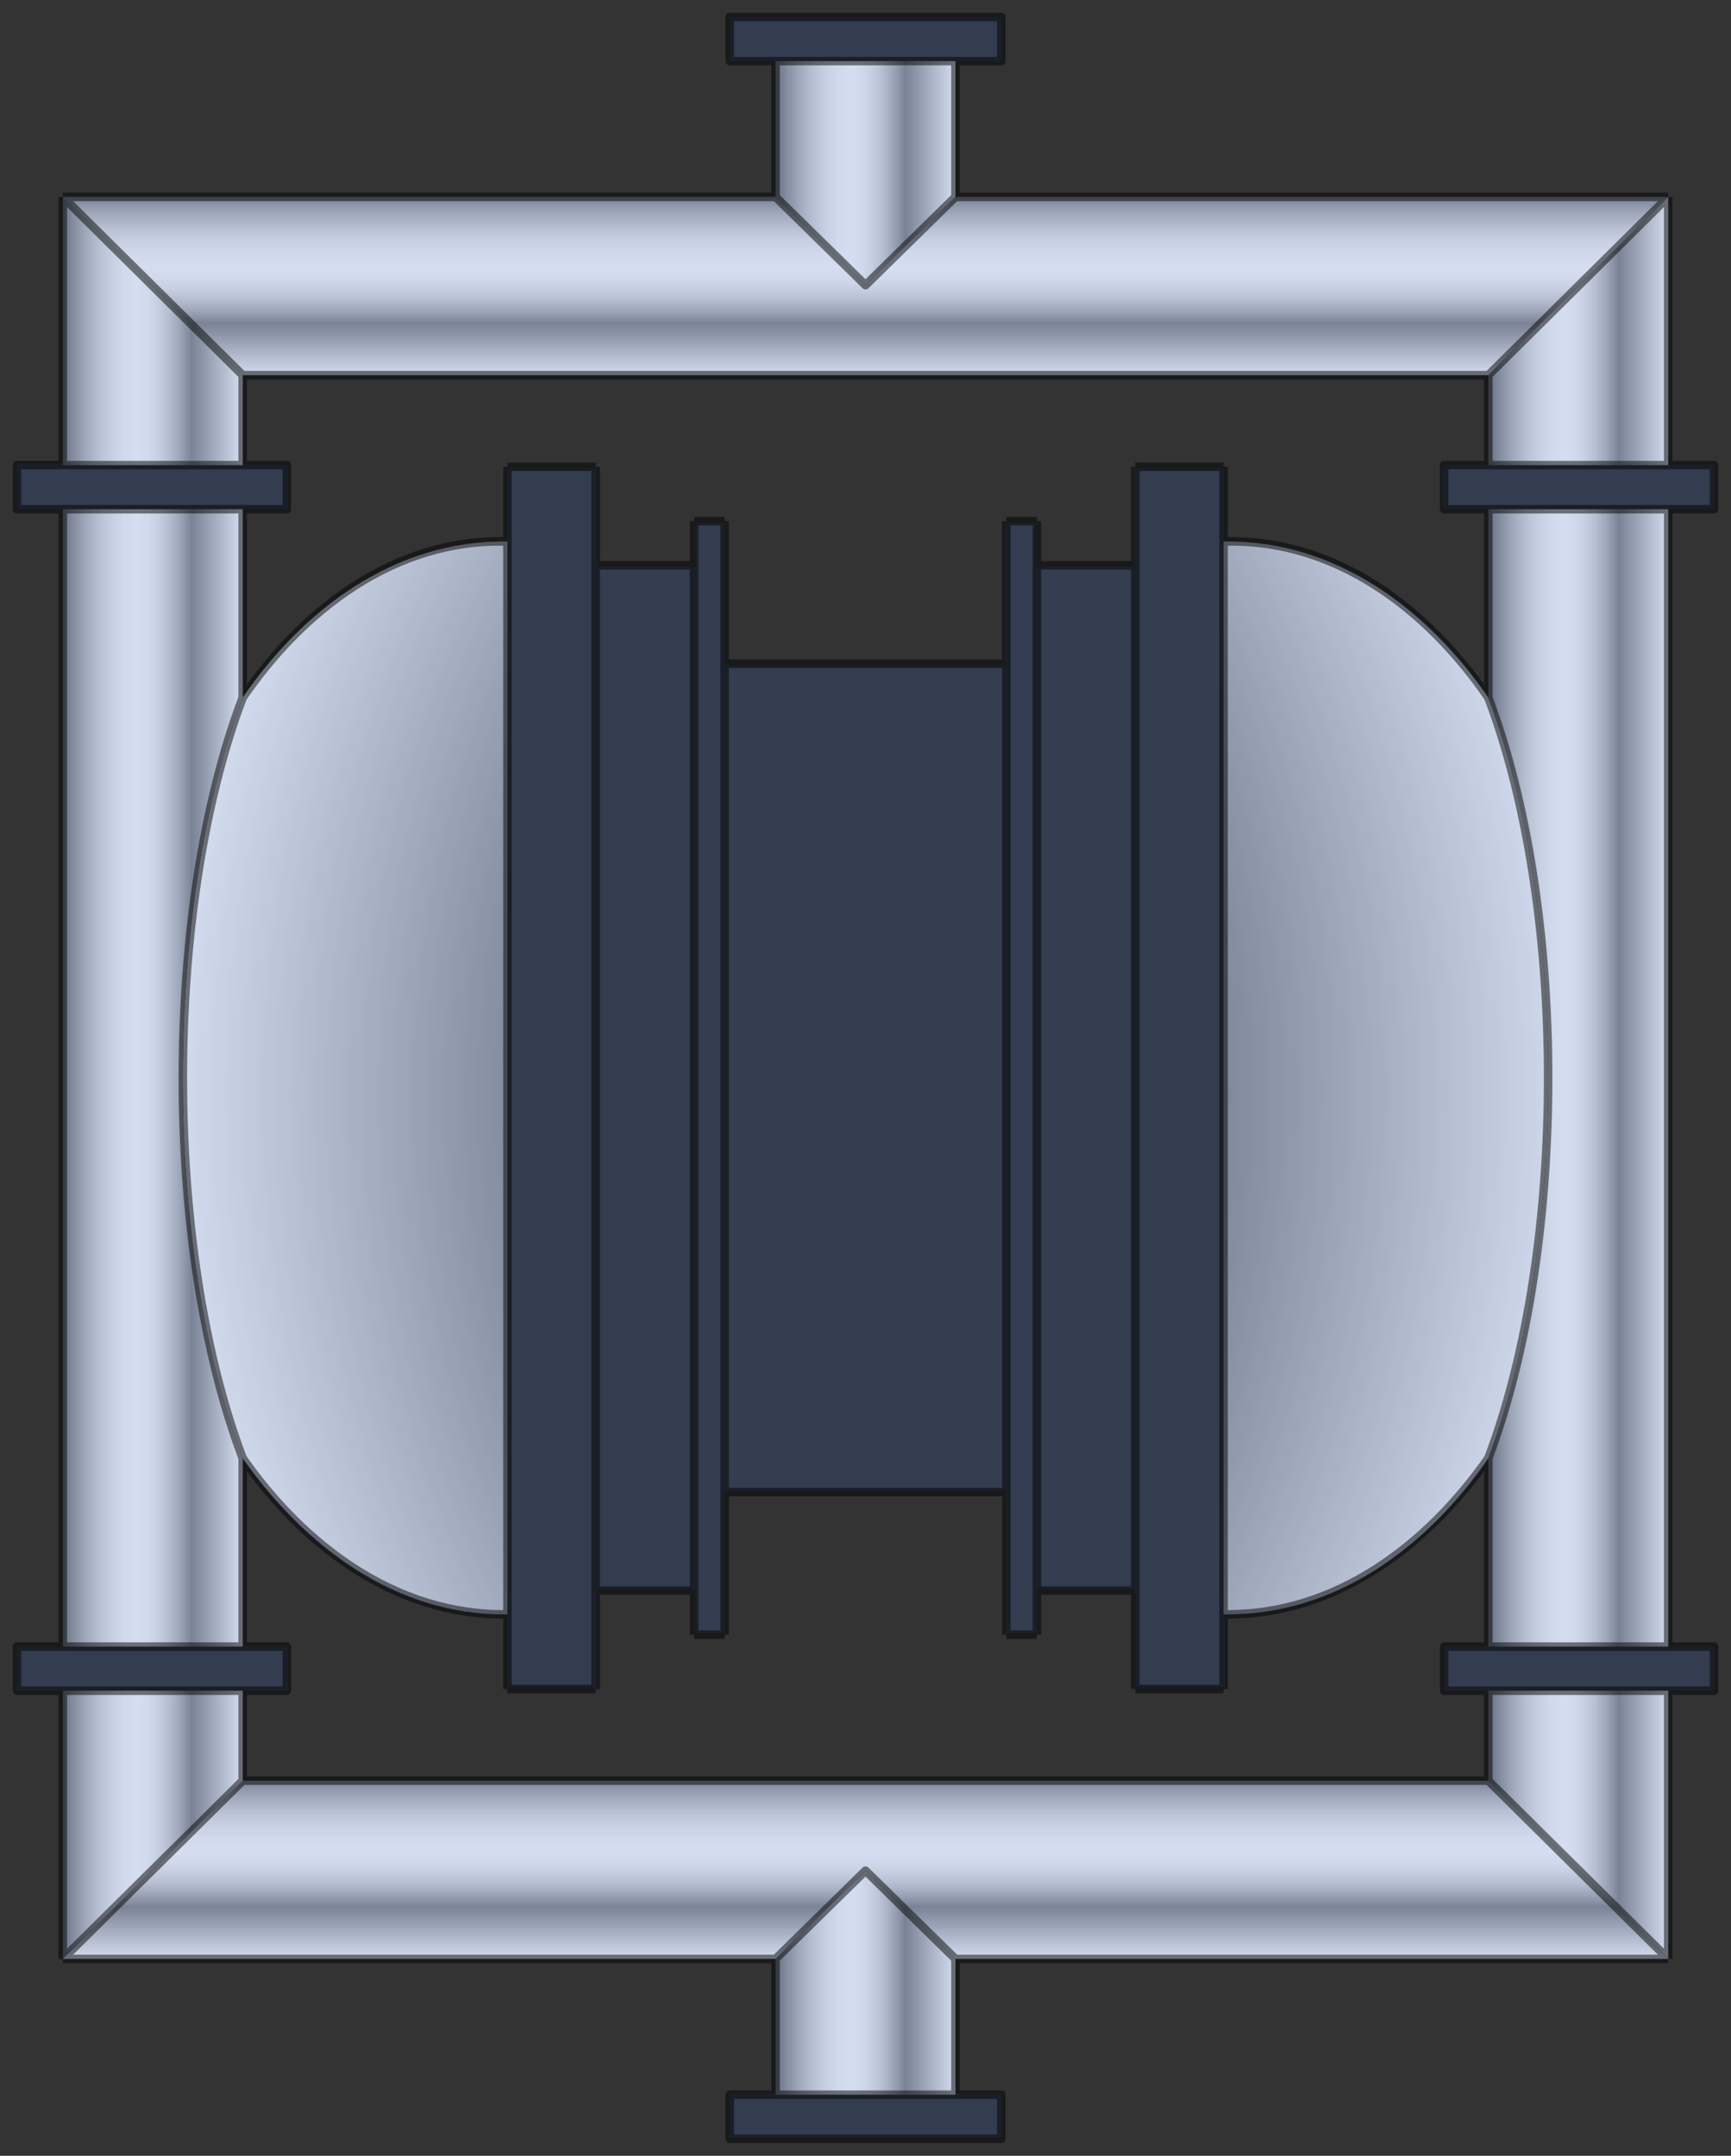 <?xml version="1.0" encoding="utf-8"?>
<!-- Generator: Adobe Illustrator 21.0.0, SVG Export Plug-In . SVG Version: 6.00 Build 0)  -->
<svg version="1.1" id="Layer_01" xmlns:agg="http://www.example.com"
	 xmlns="http://www.w3.org/2000/svg" xmlns:xlink="http://www.w3.org/1999/xlink" x="0px" y="0px" viewBox="0 0 102 127"
	 style="enable-background:new 0 0 102 127;" xml:space="preserve">
<rect x="0" y="0" width="102" height="127" fill="#333333" stroke="none"/>
<style type="text/css">
	.st0{fill:url(#SVGID_1_);}
	.st1{fill:url(#SVGID_2_);}
	.st2{fill:url(#SVGID_3_);}
	.st3{fill:url(#SVGID_4_);}
	.st4{fill:url(#SVGID_5_);}
	.st5{fill:url(#SVGID_6_);}
	.st6{fill:url(#SVGID_7_);}
	.st7{fill:url(#SVGID_8_);}
	.st8{fill:url(#SVGID_9_);}
	.st9{fill:url(#SVGID_10_);}
	.st10{fill:url(#SVGID_11_);}
	.st11{fill:url(#SVGID_12_);}
	.st12{fill:url(#SVGID_13_);}
	.st13{fill:url(#SVGID_14_);}
	.st14{fill:url(#SVGID_15_);}
	.st15{fill:url(#SVGID_16_);}
	.st16{fill:url(#SVGID_17_);}
	.st17{fill:url(#SVGID_18_);}
	.st18{fill:url(#SVGID_19_);}
	.st19{fill:url(#SVGID_20_);}
	.st20{fill:url(#SVGID_21_);}
	.st21{fill:url(#SVGID_22_);}
	.st22{fill:url(#SVGID_23_);}
	.st23{fill:url(#SVGID_24_);}
	.st24{fill:url(#SVGID_25_);}
	.st25{opacity:0.2;fill:#3664BF;enable-background:new    ;}
	.st26{opacity:0.5;}
	.st27{fill:none;stroke:#000000;stroke-width:0.5;stroke-linejoin:round;}
</style>
<agg:params>
	<agg:param  classes="color" cssAttributes="fill" description="Color" name="color" type="C"></agg:param>
	<agg:param  classes="color" cssAttributes="opacity" description="Saturation" max="1" min="0" name="saturation" type="F">
		</agg:param>
</agg:params>
<radialGradient id="SVGID_1_" cx="90" cy="63.39" r="80" gradientTransform="matrix(1 0 0 -1 0 127.89)" gradientUnits="userSpaceOnUse">
	<stop  offset="0" style="stop-color:#757575"/>
	<stop  offset="5.830000e-02" style="stop-color:#959595"/>
	<stop  offset="0.132" style="stop-color:#BABABA"/>
	<stop  offset="0.206" style="stop-color:#D7D7D7"/>
	<stop  offset="0.279" style="stop-color:#EBEBEB"/>
	<stop  offset="0.351" style="stop-color:#F8F8F8"/>
	<stop  offset="0.42" style="stop-color:#FCFCFC"/>
	<stop  offset="0.475" style="stop-color:#F8F8F8"/>
	<stop  offset="0.532" style="stop-color:#EBEBEB"/>
	<stop  offset="0.59" style="stop-color:#D7D7D7"/>
	<stop  offset="0.648" style="stop-color:#BABABA"/>
	<stop  offset="0.707" style="stop-color:#959595"/>
	<stop  offset="0.72" style="stop-color:#8B8B8B"/>
	<stop  offset="1" style="stop-color:#FCFCFC"/>
</radialGradient>
<path class="st0" d="M29.9,31.9v63.2c-6.7,0.1-12.1-4.2-15.6-9.2c-4.7-12.4-4.7-32.4,0-44.8C17.8,36,23.2,31.8,29.9,31.9z"/>
<radialGradient id="SVGID_2_" cx="13" cy="63.39" r="80" gradientTransform="matrix(1 0 0 -1 0 127.89)" gradientUnits="userSpaceOnUse">
	<stop  offset="0" style="stop-color:#757575"/>
	<stop  offset="5.830000e-02" style="stop-color:#959595"/>
	<stop  offset="0.132" style="stop-color:#BABABA"/>
	<stop  offset="0.206" style="stop-color:#D7D7D7"/>
	<stop  offset="0.279" style="stop-color:#EBEBEB"/>
	<stop  offset="0.351" style="stop-color:#F8F8F8"/>
	<stop  offset="0.42" style="stop-color:#FCFCFC"/>
	<stop  offset="0.475" style="stop-color:#F8F8F8"/>
	<stop  offset="0.532" style="stop-color:#EBEBEB"/>
	<stop  offset="0.59" style="stop-color:#D7D7D7"/>
	<stop  offset="0.648" style="stop-color:#BABABA"/>
	<stop  offset="0.707" style="stop-color:#959595"/>
	<stop  offset="0.72" style="stop-color:#8B8B8B"/>
	<stop  offset="1" style="stop-color:#FCFCFC"/>
</radialGradient>
<path class="st1" d="M87.7,41.1c4.7,12.4,4.7,32.4,0,44.8c-3.5,5.1-8.9,9.3-15.6,9.2V31.9C78.8,31.8,84.2,36,87.7,41.1z"/>
<g id="cyl">
	
		<linearGradient id="SVGID_3_" gradientUnits="userSpaceOnUse" x1="29.876" y1="100.343" x2="29.876" y2="100.343" gradientTransform="matrix(1 0 0 -1 0 127.89)">
		<stop  offset="0" style="stop-color:#757575"/>
		<stop  offset="5.830000e-02" style="stop-color:#959595"/>
		<stop  offset="0.132" style="stop-color:#BABABA"/>
		<stop  offset="0.206" style="stop-color:#D7D7D7"/>
		<stop  offset="0.279" style="stop-color:#EBEBEB"/>
		<stop  offset="0.351" style="stop-color:#F8F8F8"/>
		<stop  offset="0.42" style="stop-color:#FCFCFC"/>
		<stop  offset="0.475" style="stop-color:#F8F8F8"/>
		<stop  offset="0.532" style="stop-color:#EBEBEB"/>
		<stop  offset="0.59" style="stop-color:#D7D7D7"/>
		<stop  offset="0.648" style="stop-color:#BABABA"/>
		<stop  offset="0.707" style="stop-color:#959595"/>
		<stop  offset="0.72" style="stop-color:#8B8B8B"/>
		<stop  offset="1" style="stop-color:#FCFCFC"/>
	</linearGradient>
	<polygon class="st2" points="29.9,27.5 29.9,27.5 29.9,27.5 	"/>
	
		<linearGradient id="SVGID_4_" gradientUnits="userSpaceOnUse" x1="35.128" y1="94.557" x2="35.128" y2="94.557" gradientTransform="matrix(1 0 0 -1 0 127.89)">
		<stop  offset="0" style="stop-color:#757575"/>
		<stop  offset="5.830000e-02" style="stop-color:#959595"/>
		<stop  offset="0.132" style="stop-color:#BABABA"/>
		<stop  offset="0.206" style="stop-color:#D7D7D7"/>
		<stop  offset="0.279" style="stop-color:#EBEBEB"/>
		<stop  offset="0.351" style="stop-color:#F8F8F8"/>
		<stop  offset="0.42" style="stop-color:#FCFCFC"/>
		<stop  offset="0.475" style="stop-color:#F8F8F8"/>
		<stop  offset="0.532" style="stop-color:#EBEBEB"/>
		<stop  offset="0.59" style="stop-color:#D7D7D7"/>
		<stop  offset="0.648" style="stop-color:#BABABA"/>
		<stop  offset="0.707" style="stop-color:#959595"/>
		<stop  offset="0.72" style="stop-color:#8B8B8B"/>
		<stop  offset="1" style="stop-color:#FCFCFC"/>
	</linearGradient>
	<polygon class="st3" points="35.1,33.3 35.1,33.3 35.1,33.3 	"/>
	
		<linearGradient id="SVGID_5_" gradientUnits="userSpaceOnUse" x1="40.938" y1="97.174" x2="40.938" y2="97.174" gradientTransform="matrix(1 0 0 -1 0 127.89)">
		<stop  offset="0" style="stop-color:#757575"/>
		<stop  offset="5.830000e-02" style="stop-color:#959595"/>
		<stop  offset="0.132" style="stop-color:#BABABA"/>
		<stop  offset="0.206" style="stop-color:#D7D7D7"/>
		<stop  offset="0.279" style="stop-color:#EBEBEB"/>
		<stop  offset="0.351" style="stop-color:#F8F8F8"/>
		<stop  offset="0.42" style="stop-color:#FCFCFC"/>
		<stop  offset="0.475" style="stop-color:#F8F8F8"/>
		<stop  offset="0.532" style="stop-color:#EBEBEB"/>
		<stop  offset="0.59" style="stop-color:#D7D7D7"/>
		<stop  offset="0.648" style="stop-color:#BABABA"/>
		<stop  offset="0.707" style="stop-color:#959595"/>
		<stop  offset="0.72" style="stop-color:#8B8B8B"/>
		<stop  offset="1" style="stop-color:#FCFCFC"/>
	</linearGradient>
	<polygon class="st4" points="40.9,30.7 40.9,30.7 40.9,30.7 	"/>
	
		<linearGradient id="SVGID_6_" gradientUnits="userSpaceOnUse" x1="42.683" y1="88.749" x2="42.683" y2="88.749" gradientTransform="matrix(1 0 0 -1 0 127.89)">
		<stop  offset="0" style="stop-color:#757575"/>
		<stop  offset="5.830000e-02" style="stop-color:#959595"/>
		<stop  offset="0.132" style="stop-color:#BABABA"/>
		<stop  offset="0.206" style="stop-color:#D7D7D7"/>
		<stop  offset="0.279" style="stop-color:#EBEBEB"/>
		<stop  offset="0.351" style="stop-color:#F8F8F8"/>
		<stop  offset="0.42" style="stop-color:#FCFCFC"/>
		<stop  offset="0.475" style="stop-color:#F8F8F8"/>
		<stop  offset="0.532" style="stop-color:#EBEBEB"/>
		<stop  offset="0.59" style="stop-color:#D7D7D7"/>
		<stop  offset="0.648" style="stop-color:#BABABA"/>
		<stop  offset="0.707" style="stop-color:#959595"/>
		<stop  offset="0.72" style="stop-color:#8B8B8B"/>
		<stop  offset="1" style="stop-color:#FCFCFC"/>
	</linearGradient>
	<polygon class="st5" points="42.7,39.1 42.7,39.1 42.7,39.1 	"/>
	
		<linearGradient id="SVGID_7_" gradientUnits="userSpaceOnUse" x1="59.309" y1="97.174" x2="59.309" y2="97.174" gradientTransform="matrix(1 0 0 -1 0 127.89)">
		<stop  offset="0" style="stop-color:#757575"/>
		<stop  offset="5.830000e-02" style="stop-color:#959595"/>
		<stop  offset="0.132" style="stop-color:#BABABA"/>
		<stop  offset="0.206" style="stop-color:#D7D7D7"/>
		<stop  offset="0.279" style="stop-color:#EBEBEB"/>
		<stop  offset="0.351" style="stop-color:#F8F8F8"/>
		<stop  offset="0.42" style="stop-color:#FCFCFC"/>
		<stop  offset="0.475" style="stop-color:#F8F8F8"/>
		<stop  offset="0.532" style="stop-color:#EBEBEB"/>
		<stop  offset="0.59" style="stop-color:#D7D7D7"/>
		<stop  offset="0.648" style="stop-color:#BABABA"/>
		<stop  offset="0.707" style="stop-color:#959595"/>
		<stop  offset="0.72" style="stop-color:#8B8B8B"/>
		<stop  offset="1" style="stop-color:#FCFCFC"/>
	</linearGradient>
	<polygon class="st6" points="59.3,30.7 59.3,30.7 59.3,30.7 	"/>
	
		<linearGradient id="SVGID_8_" gradientUnits="userSpaceOnUse" x1="61.063" y1="94.557" x2="61.063" y2="94.557" gradientTransform="matrix(1 0 0 -1 0 127.89)">
		<stop  offset="0" style="stop-color:#757575"/>
		<stop  offset="5.830000e-02" style="stop-color:#959595"/>
		<stop  offset="0.132" style="stop-color:#BABABA"/>
		<stop  offset="0.206" style="stop-color:#D7D7D7"/>
		<stop  offset="0.279" style="stop-color:#EBEBEB"/>
		<stop  offset="0.351" style="stop-color:#F8F8F8"/>
		<stop  offset="0.42" style="stop-color:#FCFCFC"/>
		<stop  offset="0.475" style="stop-color:#F8F8F8"/>
		<stop  offset="0.532" style="stop-color:#EBEBEB"/>
		<stop  offset="0.59" style="stop-color:#D7D7D7"/>
		<stop  offset="0.648" style="stop-color:#BABABA"/>
		<stop  offset="0.707" style="stop-color:#959595"/>
		<stop  offset="0.72" style="stop-color:#8B8B8B"/>
		<stop  offset="1" style="stop-color:#FCFCFC"/>
	</linearGradient>
	<polygon class="st7" points="61.1,33.3 61.1,33.3 61.1,33.3 	"/>
	
		<linearGradient id="SVGID_9_" gradientUnits="userSpaceOnUse" x1="66.872" y1="100.343" x2="66.872" y2="100.343" gradientTransform="matrix(1 0 0 -1 0 127.89)">
		<stop  offset="0" style="stop-color:#757575"/>
		<stop  offset="5.830000e-02" style="stop-color:#959595"/>
		<stop  offset="0.132" style="stop-color:#BABABA"/>
		<stop  offset="0.206" style="stop-color:#D7D7D7"/>
		<stop  offset="0.279" style="stop-color:#EBEBEB"/>
		<stop  offset="0.351" style="stop-color:#F8F8F8"/>
		<stop  offset="0.42" style="stop-color:#FCFCFC"/>
		<stop  offset="0.475" style="stop-color:#F8F8F8"/>
		<stop  offset="0.532" style="stop-color:#EBEBEB"/>
		<stop  offset="0.59" style="stop-color:#D7D7D7"/>
		<stop  offset="0.648" style="stop-color:#BABABA"/>
		<stop  offset="0.707" style="stop-color:#959595"/>
		<stop  offset="0.72" style="stop-color:#8B8B8B"/>
		<stop  offset="1" style="stop-color:#FCFCFC"/>
	</linearGradient>
	<polygon class="st8" points="66.9,27.5 66.9,27.5 66.9,27.5 	"/>
	
		<linearGradient id="SVGID_10_" gradientUnits="userSpaceOnUse" x1="85.075" y1="100.494" x2="85.075" y2="100.494" gradientTransform="matrix(1 0 0 -1 0 127.89)">
		<stop  offset="0" style="stop-color:#757575"/>
		<stop  offset="5.830000e-02" style="stop-color:#959595"/>
		<stop  offset="0.132" style="stop-color:#BABABA"/>
		<stop  offset="0.206" style="stop-color:#D7D7D7"/>
		<stop  offset="0.279" style="stop-color:#EBEBEB"/>
		<stop  offset="0.351" style="stop-color:#F8F8F8"/>
		<stop  offset="0.42" style="stop-color:#FCFCFC"/>
		<stop  offset="0.475" style="stop-color:#F8F8F8"/>
		<stop  offset="0.532" style="stop-color:#EBEBEB"/>
		<stop  offset="0.59" style="stop-color:#D7D7D7"/>
		<stop  offset="0.648" style="stop-color:#BABABA"/>
		<stop  offset="0.707" style="stop-color:#959595"/>
		<stop  offset="0.72" style="stop-color:#8B8B8B"/>
		<stop  offset="1" style="stop-color:#FCFCFC"/>
	</linearGradient>
	<polygon class="st9" points="85.1,27.4 85.1,27.4 85.1,27.4 	"/>
	
		<linearGradient id="SVGID_11_" gradientUnits="userSpaceOnUse" x1="85.075" y1="30.924" x2="85.075" y2="30.924" gradientTransform="matrix(1 0 0 -1 0 127.89)">
		<stop  offset="0" style="stop-color:#757575"/>
		<stop  offset="5.830000e-02" style="stop-color:#959595"/>
		<stop  offset="0.132" style="stop-color:#BABABA"/>
		<stop  offset="0.206" style="stop-color:#D7D7D7"/>
		<stop  offset="0.279" style="stop-color:#EBEBEB"/>
		<stop  offset="0.351" style="stop-color:#F8F8F8"/>
		<stop  offset="0.42" style="stop-color:#FCFCFC"/>
		<stop  offset="0.475" style="stop-color:#F8F8F8"/>
		<stop  offset="0.532" style="stop-color:#EBEBEB"/>
		<stop  offset="0.59" style="stop-color:#D7D7D7"/>
		<stop  offset="0.648" style="stop-color:#BABABA"/>
		<stop  offset="0.707" style="stop-color:#959595"/>
		<stop  offset="0.72" style="stop-color:#8B8B8B"/>
		<stop  offset="1" style="stop-color:#FCFCFC"/>
	</linearGradient>
	<polygon class="st10" points="85.1,97 85.1,97 85.1,97 	"/>
	
		<linearGradient id="SVGID_12_" gradientUnits="userSpaceOnUse" x1="1" y1="30.924" x2="1" y2="30.924" gradientTransform="matrix(1 0 0 -1 0 127.89)">
		<stop  offset="0" style="stop-color:#757575"/>
		<stop  offset="5.830000e-02" style="stop-color:#959595"/>
		<stop  offset="0.132" style="stop-color:#BABABA"/>
		<stop  offset="0.206" style="stop-color:#D7D7D7"/>
		<stop  offset="0.279" style="stop-color:#EBEBEB"/>
		<stop  offset="0.351" style="stop-color:#F8F8F8"/>
		<stop  offset="0.42" style="stop-color:#FCFCFC"/>
		<stop  offset="0.475" style="stop-color:#F8F8F8"/>
		<stop  offset="0.532" style="stop-color:#EBEBEB"/>
		<stop  offset="0.59" style="stop-color:#D7D7D7"/>
		<stop  offset="0.648" style="stop-color:#BABABA"/>
		<stop  offset="0.707" style="stop-color:#959595"/>
		<stop  offset="0.72" style="stop-color:#8B8B8B"/>
		<stop  offset="1" style="stop-color:#FCFCFC"/>
	</linearGradient>
	<polygon class="st11" points="1,97 1,97 1,97 	"/>
	
		<linearGradient id="SVGID_13_" gradientUnits="userSpaceOnUse" x1="1" y1="100.494" x2="1" y2="100.494" gradientTransform="matrix(1 0 0 -1 0 127.89)">
		<stop  offset="0" style="stop-color:#757575"/>
		<stop  offset="5.830000e-02" style="stop-color:#959595"/>
		<stop  offset="0.132" style="stop-color:#BABABA"/>
		<stop  offset="0.206" style="stop-color:#D7D7D7"/>
		<stop  offset="0.279" style="stop-color:#EBEBEB"/>
		<stop  offset="0.351" style="stop-color:#F8F8F8"/>
		<stop  offset="0.42" style="stop-color:#FCFCFC"/>
		<stop  offset="0.475" style="stop-color:#F8F8F8"/>
		<stop  offset="0.532" style="stop-color:#EBEBEB"/>
		<stop  offset="0.59" style="stop-color:#D7D7D7"/>
		<stop  offset="0.648" style="stop-color:#BABABA"/>
		<stop  offset="0.707" style="stop-color:#959595"/>
		<stop  offset="0.72" style="stop-color:#8B8B8B"/>
		<stop  offset="1" style="stop-color:#FCFCFC"/>
	</linearGradient>
	<polygon class="st12" points="1,27.4 1,27.4 1,27.4 	"/>
	
		<linearGradient id="SVGID_14_" gradientUnits="userSpaceOnUse" x1="43.042" y1="4.529" x2="43.042" y2="4.529" gradientTransform="matrix(1 0 0 -1 0 127.89)">
		<stop  offset="0" style="stop-color:#757575"/>
		<stop  offset="5.830000e-02" style="stop-color:#959595"/>
		<stop  offset="0.132" style="stop-color:#BABABA"/>
		<stop  offset="0.206" style="stop-color:#D7D7D7"/>
		<stop  offset="0.279" style="stop-color:#EBEBEB"/>
		<stop  offset="0.351" style="stop-color:#F8F8F8"/>
		<stop  offset="0.42" style="stop-color:#FCFCFC"/>
		<stop  offset="0.475" style="stop-color:#F8F8F8"/>
		<stop  offset="0.532" style="stop-color:#EBEBEB"/>
		<stop  offset="0.59" style="stop-color:#D7D7D7"/>
		<stop  offset="0.648" style="stop-color:#BABABA"/>
		<stop  offset="0.707" style="stop-color:#959595"/>
		<stop  offset="0.72" style="stop-color:#8B8B8B"/>
		<stop  offset="1" style="stop-color:#FCFCFC"/>
	</linearGradient>
	<polygon class="st13" points="43,123.4 43,123.4 43,123.4 	"/>
	
		<linearGradient id="SVGID_15_" gradientUnits="userSpaceOnUse" x1="45.694" y1="11.126" x2="56.306" y2="11.126" gradientTransform="matrix(1 0 0 -1 0 127.89)">
		<stop  offset="0" style="stop-color:#757575"/>
		<stop  offset="5.830000e-02" style="stop-color:#959595"/>
		<stop  offset="0.132" style="stop-color:#BABABA"/>
		<stop  offset="0.206" style="stop-color:#D7D7D7"/>
		<stop  offset="0.279" style="stop-color:#EBEBEB"/>
		<stop  offset="0.351" style="stop-color:#F8F8F8"/>
		<stop  offset="0.42" style="stop-color:#FCFCFC"/>
		<stop  offset="0.475" style="stop-color:#F8F8F8"/>
		<stop  offset="0.532" style="stop-color:#EBEBEB"/>
		<stop  offset="0.59" style="stop-color:#D7D7D7"/>
		<stop  offset="0.648" style="stop-color:#BABABA"/>
		<stop  offset="0.707" style="stop-color:#959595"/>
		<stop  offset="0.72" style="stop-color:#8B8B8B"/>
		<stop  offset="1" style="stop-color:#FCFCFC"/>
	</linearGradient>
	<polygon class="st14" points="56.3,115.4 56.3,123.4 45.7,123.4 45.7,115.4 51,110.2 	"/>
	
		<linearGradient id="SVGID_16_" gradientUnits="userSpaceOnUse" x1="43.042" y1="126.89" x2="43.042" y2="126.89" gradientTransform="matrix(1 0 0 -1 0 127.89)">
		<stop  offset="0" style="stop-color:#757575"/>
		<stop  offset="5.830000e-02" style="stop-color:#959595"/>
		<stop  offset="0.132" style="stop-color:#BABABA"/>
		<stop  offset="0.206" style="stop-color:#D7D7D7"/>
		<stop  offset="0.279" style="stop-color:#EBEBEB"/>
		<stop  offset="0.351" style="stop-color:#F8F8F8"/>
		<stop  offset="0.42" style="stop-color:#FCFCFC"/>
		<stop  offset="0.475" style="stop-color:#F8F8F8"/>
		<stop  offset="0.532" style="stop-color:#EBEBEB"/>
		<stop  offset="0.59" style="stop-color:#D7D7D7"/>
		<stop  offset="0.648" style="stop-color:#BABABA"/>
		<stop  offset="0.707" style="stop-color:#959595"/>
		<stop  offset="0.72" style="stop-color:#8B8B8B"/>
		<stop  offset="1" style="stop-color:#FCFCFC"/>
	</linearGradient>
	<polygon class="st15" points="43,1 43,1 43,1 	"/>
	
		<linearGradient id="SVGID_17_" gradientUnits="userSpaceOnUse" x1="45.694" y1="117.654" x2="56.306" y2="117.654" gradientTransform="matrix(1 0 0 -1 0 127.89)">
		<stop  offset="0" style="stop-color:#757575"/>
		<stop  offset="5.830000e-02" style="stop-color:#959595"/>
		<stop  offset="0.132" style="stop-color:#BABABA"/>
		<stop  offset="0.206" style="stop-color:#D7D7D7"/>
		<stop  offset="0.279" style="stop-color:#EBEBEB"/>
		<stop  offset="0.351" style="stop-color:#F8F8F8"/>
		<stop  offset="0.42" style="stop-color:#FCFCFC"/>
		<stop  offset="0.475" style="stop-color:#F8F8F8"/>
		<stop  offset="0.532" style="stop-color:#EBEBEB"/>
		<stop  offset="0.59" style="stop-color:#D7D7D7"/>
		<stop  offset="0.648" style="stop-color:#BABABA"/>
		<stop  offset="0.707" style="stop-color:#959595"/>
		<stop  offset="0.72" style="stop-color:#8B8B8B"/>
		<stop  offset="1" style="stop-color:#FCFCFC"/>
	</linearGradient>
	<polygon class="st16" points="56.3,3.6 56.3,11.6 51,16.8 45.7,11.6 45.7,3.6 	"/>
	
		<linearGradient id="SVGID_18_" gradientUnits="userSpaceOnUse" x1="87.736" y1="20.366" x2="98.347" y2="20.366" gradientTransform="matrix(1 0 0 -1 0 127.89)">
		<stop  offset="0" style="stop-color:#757575"/>
		<stop  offset="5.830000e-02" style="stop-color:#959595"/>
		<stop  offset="0.132" style="stop-color:#BABABA"/>
		<stop  offset="0.206" style="stop-color:#D7D7D7"/>
		<stop  offset="0.279" style="stop-color:#EBEBEB"/>
		<stop  offset="0.351" style="stop-color:#F8F8F8"/>
		<stop  offset="0.42" style="stop-color:#FCFCFC"/>
		<stop  offset="0.475" style="stop-color:#F8F8F8"/>
		<stop  offset="0.532" style="stop-color:#EBEBEB"/>
		<stop  offset="0.59" style="stop-color:#D7D7D7"/>
		<stop  offset="0.648" style="stop-color:#BABABA"/>
		<stop  offset="0.707" style="stop-color:#959595"/>
		<stop  offset="0.72" style="stop-color:#8B8B8B"/>
		<stop  offset="1" style="stop-color:#FCFCFC"/>
	</linearGradient>
	<polygon class="st17" points="98.3,99.6 98.3,115.4 87.7,104.9 87.7,99.6 	"/>
	
		<linearGradient id="SVGID_19_" gradientUnits="userSpaceOnUse" x1="51" y1="23.485" x2="51" y2="12.491" gradientTransform="matrix(1 0 0 -1 0 127.89)">
		<stop  offset="0" style="stop-color:#757575"/>
		<stop  offset="5.830000e-02" style="stop-color:#959595"/>
		<stop  offset="0.132" style="stop-color:#BABABA"/>
		<stop  offset="0.206" style="stop-color:#D7D7D7"/>
		<stop  offset="0.279" style="stop-color:#EBEBEB"/>
		<stop  offset="0.351" style="stop-color:#F8F8F8"/>
		<stop  offset="0.42" style="stop-color:#FCFCFC"/>
		<stop  offset="0.475" style="stop-color:#F8F8F8"/>
		<stop  offset="0.532" style="stop-color:#EBEBEB"/>
		<stop  offset="0.59" style="stop-color:#D7D7D7"/>
		<stop  offset="0.648" style="stop-color:#BABABA"/>
		<stop  offset="0.707" style="stop-color:#959595"/>
		<stop  offset="0.72" style="stop-color:#8B8B8B"/>
		<stop  offset="1" style="stop-color:#FCFCFC"/>
	</linearGradient>
	<polygon class="st18" points="87.7,104.9 98.3,115.4 56.3,115.4 51,110.2 45.7,115.4 3.7,115.4 14.3,104.9 	"/>
	
		<linearGradient id="SVGID_20_" gradientUnits="userSpaceOnUse" x1="3.653" y1="20.366" x2="14.264" y2="20.366" gradientTransform="matrix(1 0 0 -1 0 127.89)">
		<stop  offset="0" style="stop-color:#757575"/>
		<stop  offset="5.830000e-02" style="stop-color:#959595"/>
		<stop  offset="0.132" style="stop-color:#BABABA"/>
		<stop  offset="0.206" style="stop-color:#D7D7D7"/>
		<stop  offset="0.279" style="stop-color:#EBEBEB"/>
		<stop  offset="0.351" style="stop-color:#F8F8F8"/>
		<stop  offset="0.42" style="stop-color:#FCFCFC"/>
		<stop  offset="0.475" style="stop-color:#F8F8F8"/>
		<stop  offset="0.532" style="stop-color:#EBEBEB"/>
		<stop  offset="0.59" style="stop-color:#D7D7D7"/>
		<stop  offset="0.648" style="stop-color:#BABABA"/>
		<stop  offset="0.707" style="stop-color:#959595"/>
		<stop  offset="0.72" style="stop-color:#8B8B8B"/>
		<stop  offset="1" style="stop-color:#FCFCFC"/>
	</linearGradient>
	<polygon class="st19" points="14.3,99.6 14.3,104.9 3.7,115.4 3.7,99.6 	"/>
	
		<linearGradient id="SVGID_21_" gradientUnits="userSpaceOnUse" x1="3.653" y1="64.39" x2="14.264" y2="64.39" gradientTransform="matrix(1 0 0 -1 0 127.89)">
		<stop  offset="0" style="stop-color:#757575"/>
		<stop  offset="5.830000e-02" style="stop-color:#959595"/>
		<stop  offset="0.132" style="stop-color:#BABABA"/>
		<stop  offset="0.206" style="stop-color:#D7D7D7"/>
		<stop  offset="0.279" style="stop-color:#EBEBEB"/>
		<stop  offset="0.351" style="stop-color:#F8F8F8"/>
		<stop  offset="0.42" style="stop-color:#FCFCFC"/>
		<stop  offset="0.475" style="stop-color:#F8F8F8"/>
		<stop  offset="0.532" style="stop-color:#EBEBEB"/>
		<stop  offset="0.59" style="stop-color:#D7D7D7"/>
		<stop  offset="0.648" style="stop-color:#BABABA"/>
		<stop  offset="0.707" style="stop-color:#959595"/>
		<stop  offset="0.72" style="stop-color:#8B8B8B"/>
		<stop  offset="1" style="stop-color:#FCFCFC"/>
	</linearGradient>
	<path class="st20" d="M14.3,85.9V97H3.7V30h10.6v11.1C9.6,53.5,9.6,73.5,14.3,85.9z"/>
	
		<linearGradient id="SVGID_22_" gradientUnits="userSpaceOnUse" x1="3.653" y1="108.415" x2="14.264" y2="108.415" gradientTransform="matrix(1 0 0 -1 0 127.89)">
		<stop  offset="0" style="stop-color:#757575"/>
		<stop  offset="5.830000e-02" style="stop-color:#959595"/>
		<stop  offset="0.132" style="stop-color:#BABABA"/>
		<stop  offset="0.206" style="stop-color:#D7D7D7"/>
		<stop  offset="0.279" style="stop-color:#EBEBEB"/>
		<stop  offset="0.351" style="stop-color:#F8F8F8"/>
		<stop  offset="0.42" style="stop-color:#FCFCFC"/>
		<stop  offset="0.475" style="stop-color:#F8F8F8"/>
		<stop  offset="0.532" style="stop-color:#EBEBEB"/>
		<stop  offset="0.59" style="stop-color:#D7D7D7"/>
		<stop  offset="0.648" style="stop-color:#BABABA"/>
		<stop  offset="0.707" style="stop-color:#959595"/>
		<stop  offset="0.72" style="stop-color:#8B8B8B"/>
		<stop  offset="1" style="stop-color:#FCFCFC"/>
	</linearGradient>
	<polygon class="st21" points="14.3,22.1 14.3,27.4 3.7,27.4 3.7,11.6 	"/>
	
		<linearGradient id="SVGID_23_" gradientUnits="userSpaceOnUse" x1="87.736" y1="64.39" x2="98.347" y2="64.39" gradientTransform="matrix(1 0 0 -1 0 127.89)">
		<stop  offset="0" style="stop-color:#757575"/>
		<stop  offset="5.830000e-02" style="stop-color:#959595"/>
		<stop  offset="0.132" style="stop-color:#BABABA"/>
		<stop  offset="0.206" style="stop-color:#D7D7D7"/>
		<stop  offset="0.279" style="stop-color:#EBEBEB"/>
		<stop  offset="0.351" style="stop-color:#F8F8F8"/>
		<stop  offset="0.42" style="stop-color:#FCFCFC"/>
		<stop  offset="0.475" style="stop-color:#F8F8F8"/>
		<stop  offset="0.532" style="stop-color:#EBEBEB"/>
		<stop  offset="0.59" style="stop-color:#D7D7D7"/>
		<stop  offset="0.648" style="stop-color:#BABABA"/>
		<stop  offset="0.707" style="stop-color:#959595"/>
		<stop  offset="0.72" style="stop-color:#8B8B8B"/>
		<stop  offset="1" style="stop-color:#FCFCFC"/>
	</linearGradient>
	<path class="st22" d="M98.3,30V97H87.7V85.9c4.7-12.4,4.7-32.4,0-44.8V30H98.3z"/>
	
		<linearGradient id="SVGID_24_" gradientUnits="userSpaceOnUse" x1="87.736" y1="108.415" x2="98.347" y2="108.415" gradientTransform="matrix(1 0 0 -1 0 127.89)">
		<stop  offset="0" style="stop-color:#757575"/>
		<stop  offset="5.830000e-02" style="stop-color:#959595"/>
		<stop  offset="0.132" style="stop-color:#BABABA"/>
		<stop  offset="0.206" style="stop-color:#D7D7D7"/>
		<stop  offset="0.279" style="stop-color:#EBEBEB"/>
		<stop  offset="0.351" style="stop-color:#F8F8F8"/>
		<stop  offset="0.42" style="stop-color:#FCFCFC"/>
		<stop  offset="0.475" style="stop-color:#F8F8F8"/>
		<stop  offset="0.532" style="stop-color:#EBEBEB"/>
		<stop  offset="0.59" style="stop-color:#D7D7D7"/>
		<stop  offset="0.648" style="stop-color:#BABABA"/>
		<stop  offset="0.707" style="stop-color:#959595"/>
		<stop  offset="0.72" style="stop-color:#8B8B8B"/>
		<stop  offset="1" style="stop-color:#FCFCFC"/>
	</linearGradient>
	<polygon class="st23" points="98.3,11.6 98.3,27.4 87.7,27.4 87.7,22.1 	"/>
	
		<linearGradient id="SVGID_25_" gradientUnits="userSpaceOnUse" x1="51" y1="116.752" x2="51" y2="105.757" gradientTransform="matrix(1 0 0 -1 0 127.89)">
		<stop  offset="0" style="stop-color:#757575"/>
		<stop  offset="5.830000e-02" style="stop-color:#959595"/>
		<stop  offset="0.132" style="stop-color:#BABABA"/>
		<stop  offset="0.206" style="stop-color:#D7D7D7"/>
		<stop  offset="0.279" style="stop-color:#EBEBEB"/>
		<stop  offset="0.351" style="stop-color:#F8F8F8"/>
		<stop  offset="0.42" style="stop-color:#FCFCFC"/>
		<stop  offset="0.475" style="stop-color:#F8F8F8"/>
		<stop  offset="0.532" style="stop-color:#EBEBEB"/>
		<stop  offset="0.59" style="stop-color:#D7D7D7"/>
		<stop  offset="0.648" style="stop-color:#BABABA"/>
		<stop  offset="0.707" style="stop-color:#959595"/>
		<stop  offset="0.72" style="stop-color:#8B8B8B"/>
		<stop  offset="1" style="stop-color:#FCFCFC"/>
	</linearGradient>
	<polygon class="st24" points="98.3,11.6 87.7,22.1 14.3,22.1 3.7,11.6 45.7,11.6 51,16.8 56.3,11.6 	"/>
</g>
<g id="图层_2">
	<path class="st25" d="M101,30v-2.6h-2.7V11.6h-42V3.6H59V1H43v2.6h2.7v7.9h-42v15.8H1V30h2.7V97H1v2.6h2.7v15.8h42v7.9H43v2.6H59
		v-2.6h-2.7v-7.9h42V99.6h2.7V97h-2.7V30H101z M87.7,104.9H14.3v-5.3h2.7V97h-2.7V85.9c3.5,5.1,8.9,9.4,15.6,9.2v4.3h5.3v-5.8h5.8
		v2.6h1.7v-8.4h16.6v8.4h1.8v-2.6h5.8v5.8h5.3v-4.3c6.7,0.1,12.1-4.2,15.6-9.2V97h-2.7v2.6h2.7V104.9z M87.7,27.4h-2.7V30h2.7v11.1
		c-3.5-5.1-8.9-9.4-15.6-9.2v-4.3h-5.3v5.8h-5.8v-2.6h-1.8v8.4H42.7v-8.4h-1.7v2.6h-5.8v-5.8h-5.3v4.3c-6.7-0.1-12.1,4.2-15.6,9.2
		V30h2.7v-2.6h-2.7v-5.3h73.5V27.4z"/>
</g>
<g class="st26">
	<polygon class="st27" points="98.3,99.6 101,99.6 101,97 98.3,97 87.7,97 85.1,97 85.1,99.6 87.7,99.6 	"/>
	<polygon class="st27" points="98.3,27.4 101,27.4 101,30 98.3,30 87.7,30 85.1,30 85.1,27.4 87.7,27.4 	"/>
	<polygon class="st27" points="3.7,99.6 1,99.6 1,97 3.7,97 14.3,97 16.9,97 16.9,99.6 14.3,99.6 	"/>
	<polygon class="st27" points="3.7,27.4 1,27.4 1,30 3.7,30 14.3,30 16.9,30 16.9,27.4 14.3,27.4 	"/>
	<line class="st27" x1="87.7" y1="30" x2="87.7" y2="41.1"/>
	<line class="st27" x1="87.7" y1="22.1" x2="87.7" y2="27.4"/>
	<line class="st27" x1="98.3" y1="30" x2="98.3" y2="97"/>
	<line class="st27" x1="98.3" y1="11.6" x2="98.3" y2="27.4"/>
	<line class="st27" x1="87.7" y1="99.6" x2="87.7" y2="104.9"/>
	<line class="st27" x1="87.7" y1="85.9" x2="87.7" y2="97"/>
	<line class="st27" x1="98.3" y1="99.6" x2="98.3" y2="115.4"/>
	<line class="st27" x1="98.3" y1="115.4" x2="56.3" y2="115.4"/>
	<line class="st27" x1="98.3" y1="11.6" x2="56.3" y2="11.6"/>
	<line class="st27" x1="98.3" y1="115.4" x2="87.7" y2="104.9"/>
	<line class="st27" x1="98.3" y1="11.6" x2="87.7" y2="22.1"/>
	<path class="st27" d="M87.7,85.9c4.7-12.4,4.7-32.4,0-44.8"/>
	<path class="st27" d="M87.7,41.1c-3.5-5.1-8.9-9.4-15.6-9.2"/>
	<path class="st27" d="M72.1,95.1c6.7,0.1,12.1-4.2,15.6-9.2"/>
	<line class="st27" x1="59.3" y1="87.9" x2="42.7" y2="87.9"/>
	<line class="st27" x1="59.3" y1="39.1" x2="42.7" y2="39.1"/>
	<polyline class="st27" points="72.1,27.5 72.1,31.9 72.1,95.1 72.1,99.5 	"/>
	<polyline class="st27" points="66.9,27.5 66.9,33.3 66.9,93.7 66.9,99.5 	"/>
	<line class="st27" x1="66.9" y1="93.7" x2="61.1" y2="93.7"/>
	<line class="st27" x1="72.1" y1="99.5" x2="66.9" y2="99.5"/>
	<line class="st27" x1="66.9" y1="33.3" x2="61.1" y2="33.3"/>
	<line class="st27" x1="72.1" y1="27.5" x2="66.9" y2="27.5"/>
	<line class="st27" x1="14.3" y1="30" x2="14.3" y2="41.1"/>
	<line class="st27" x1="14.3" y1="22.1" x2="14.3" y2="27.4"/>
	<line class="st27" x1="3.7" y1="30" x2="3.7" y2="97"/>
	<line class="st27" x1="3.7" y1="11.6" x2="3.7" y2="27.4"/>
	<line class="st27" x1="14.3" y1="99.6" x2="14.3" y2="104.9"/>
	<line class="st27" x1="14.3" y1="85.9" x2="14.3" y2="97"/>
	<line class="st27" x1="3.7" y1="99.6" x2="3.7" y2="115.4"/>
	<line class="st27" x1="45.7" y1="115.4" x2="45.7" y2="123.4"/>
	<line class="st27" x1="56.3" y1="115.4" x2="56.3" y2="123.4"/>
	<polygon class="st27" points="56.3,123.4 59,123.4 59,126 43,126 43,123.4 45.7,123.4 	"/>
	<line class="st27" x1="45.7" y1="11.6" x2="45.7" y2="3.6"/>
	<line class="st27" x1="56.3" y1="11.6" x2="56.3" y2="3.6"/>
	<polygon class="st27" points="56.3,3.6 59,3.6 59,1 43,1 43,3.6 45.7,3.6 	"/>
	<line class="st27" x1="3.7" y1="115.4" x2="45.7" y2="115.4"/>
	<polyline class="st27" points="45.7,115.4 51,110.2 56.3,115.4 	"/>
	<line class="st27" x1="3.7" y1="11.6" x2="45.7" y2="11.6"/>
	<polyline class="st27" points="45.7,11.6 51,16.8 56.3,11.6 	"/>
	<line class="st27" x1="3.7" y1="115.4" x2="14.3" y2="104.9"/>
	<line class="st27" x1="14.3" y1="104.9" x2="87.7" y2="104.9"/>
	<line class="st27" x1="3.7" y1="11.6" x2="14.3" y2="22.1"/>
	<line class="st27" x1="14.3" y1="22.1" x2="87.7" y2="22.1"/>
	<path class="st27" d="M14.3,85.9c-4.7-12.4-4.7-32.4,0-44.8"/>
	<path class="st27" d="M14.3,41.1c3.5-5.1,8.9-9.4,15.6-9.2"/>
	<path class="st27" d="M29.9,95.1c-6.7,0.1-12.1-4.2-15.6-9.2"/>
	<polyline class="st27" points="61.1,30.7 61.1,33.3 61.1,93.7 61.1,96.3 	"/>
	<polyline class="st27" points="59.3,30.7 59.3,39.1 59.3,87.9 59.3,96.3 	"/>
	<line class="st27" x1="61.1" y1="96.3" x2="59.3" y2="96.3"/>
	<line class="st27" x1="61.1" y1="30.7" x2="59.3" y2="30.7"/>
	<polyline class="st27" points="29.9,27.5 29.9,31.9 29.9,95.1 29.9,99.5 	"/>
	<polyline class="st27" points="35.1,27.5 35.1,33.3 35.1,93.7 35.1,99.5 	"/>
	<polyline class="st27" points="40.9,30.7 40.9,33.3 40.9,93.7 40.9,96.3 	"/>
	<polyline class="st27" points="42.7,30.7 42.7,39.1 42.7,87.9 42.7,96.3 	"/>
	<line class="st27" x1="35.1" y1="93.7" x2="40.9" y2="93.7"/>
	<line class="st27" x1="40.9" y1="96.3" x2="42.7" y2="96.3"/>
	<line class="st27" x1="29.9" y1="99.5" x2="35.1" y2="99.5"/>
	<line class="st27" x1="35.1" y1="33.3" x2="40.9" y2="33.3"/>
	<line class="st27" x1="40.9" y1="30.7" x2="42.7" y2="30.7"/>
	<line class="st27" x1="29.9" y1="27.5" x2="35.1" y2="27.5"/>
</g>
</svg>
